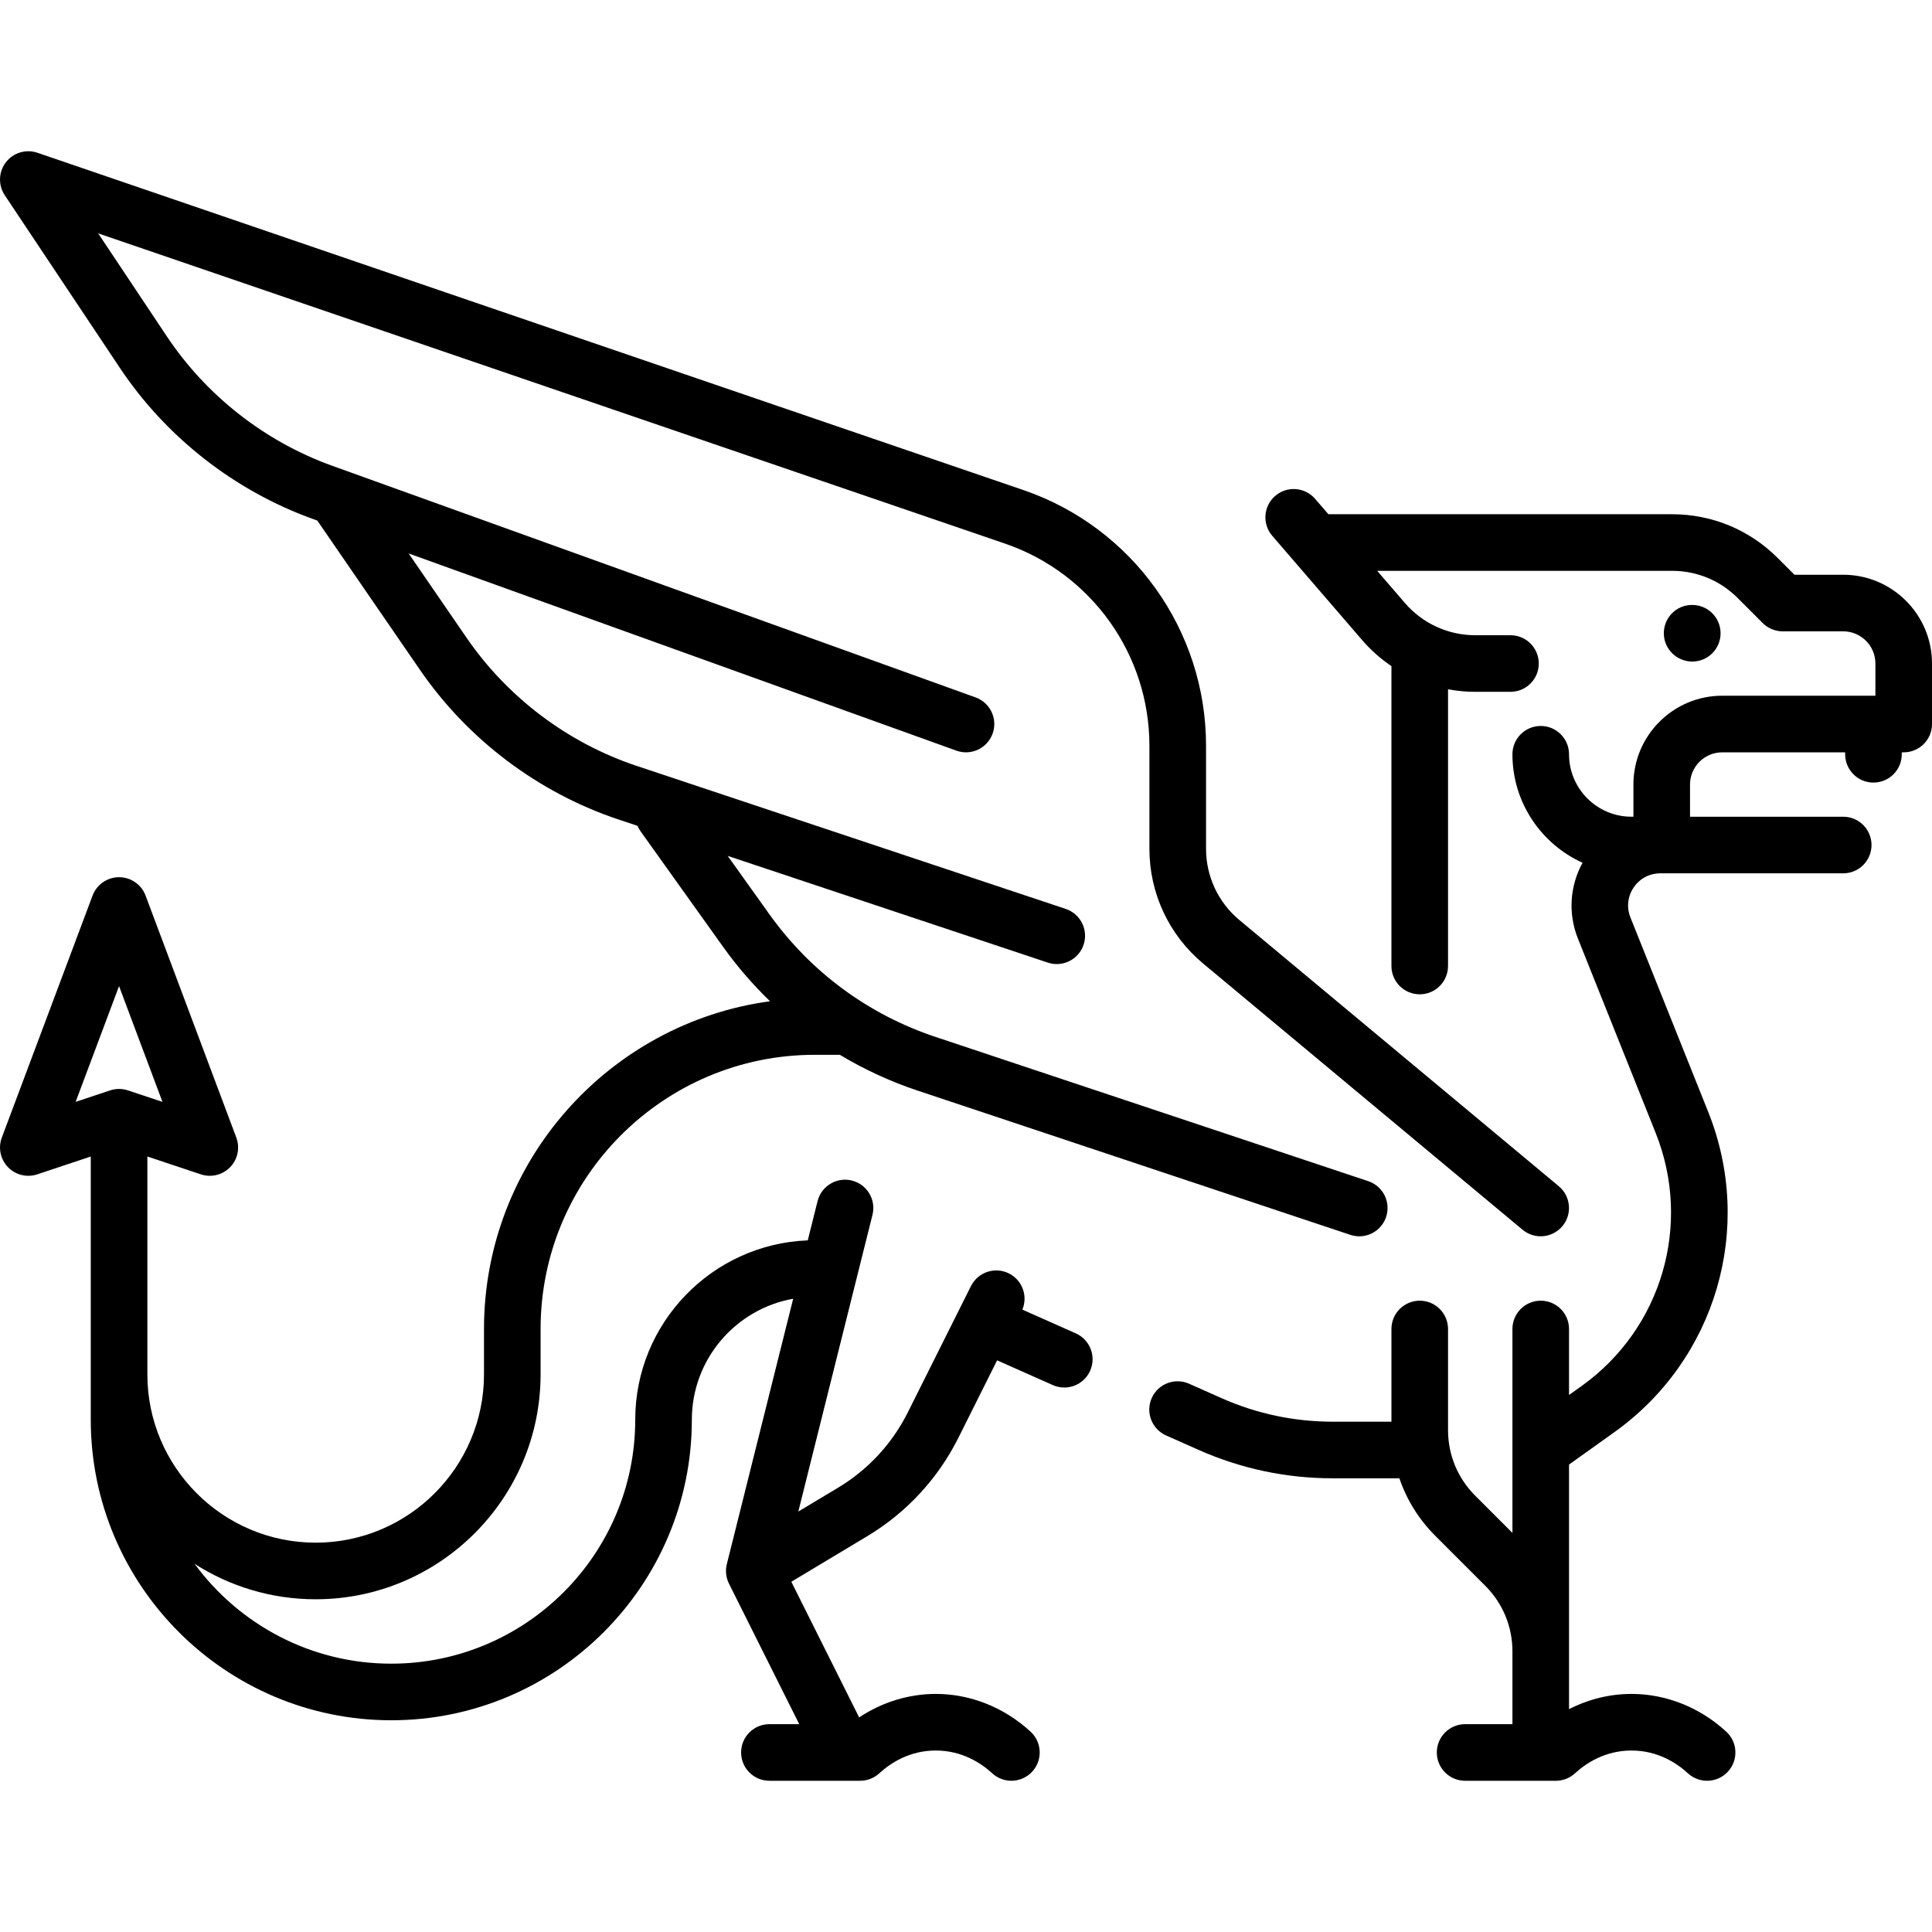 <?xml version="1.0" encoding="UTF-8"?>
<?xml-stylesheet type="text/css" href="../../css/style.css" ?>
<svg enable-background="new 0 0 512 512" version="1.1" viewBox="0 0 512 512" xml:space="preserve" xmlns="http://www.w3.org/2000/svg">
		<path d="m488.47 152.31h-12.926l-4.444-4.444c-7.473-7.473-17.409-11.588-27.977-11.588h-91.085l-3.515-4.077c-2.705-3.137-7.44-3.488-10.578-0.784-3.137 2.705-3.488 7.44-0.784 10.578l23.807 27.617c2.299 2.667 4.919 4.982 7.774 6.917v79.474c0 4.142 3.358 7.5 7.5 7.5s7.5-3.358 7.5-7.5v-73.333c2.354 0.435 4.759 0.671 7.193 0.671h9.356c4.142 0 7.5-3.358 7.5-7.5s-3.358-7.5-7.5-7.5h-9.356c-7.153 0-13.935-3.107-18.605-8.525l-7.361-8.539h78.154c6.562 0 12.73 2.555 17.37 7.195l6.641 6.641c1.406 1.406 3.314 2.197 5.303 2.197h16.032c4.705 0 8.532 3.828 8.532 8.532v8.532h-40.597c-12.976 0-23.532 10.557-23.532 23.532v8.532h-0.516c-9.125 0-16.548-7.424-16.548-16.548 0-4.142-3.358-7.5-7.5-7.5s-7.5 3.358-7.5 7.5c0 12.776 7.638 23.794 18.583 28.75-3.379 6.14-3.869 13.49-1.236 20.07l20.606 51.515c9.72 24.302 1.634 51.899-19.664 67.113l-3.289 2.349v-17.49c0-4.142-3.358-7.5-7.5-7.5s-7.5 3.358-7.5 7.5v54.039l-9.87-9.87c-4.64-4.64-7.195-10.809-7.195-17.37v-26.799c0-4.142-3.358-7.5-7.5-7.5s-7.5 3.358-7.5 7.5v24.564h-15.569c-10.232 0-20.161-2.107-29.511-6.262l-8.548-3.799c-3.784-1.682-8.217 0.022-9.899 3.807s0.022 8.218 3.808 9.9l8.548 3.799c11.28 5.013 23.258 7.555 35.603 7.555h17.674c1.925 5.664 5.129 10.857 9.483 15.211l13.282 13.281c4.64 4.64 7.195 10.809 7.195 17.37v19.299h-12.541c-4.142 0-7.5 3.358-7.5 7.5s3.358 7.5 7.5 7.5h24.048c1.876 0 3.684-0.703 5.067-1.971 3.01-2.758 8.051-6.045 14.974-6.045s11.963 3.288 14.973 6.045c1.439 1.319 3.255 1.971 5.065 1.971 2.029 0 4.052-0.819 5.531-2.433 2.799-3.054 2.592-7.798-0.462-10.596-7.027-6.44-15.944-9.987-25.107-9.987-5.749 0-11.399 1.401-16.548 4.032v-64.818l12.008-8.577c26.94-19.243 37.167-54.151 24.872-84.889l-20.606-51.515c-1.068-2.671-0.756-5.57 0.857-7.952 1.613-2.383 4.188-3.749 7.065-3.749h48.465c4.142 0 7.5-3.358 7.5-7.5s-3.358-7.5-7.5-7.5h-40.597v-8.532c0-4.705 3.828-8.532 8.532-8.532h32.581v0.516c0 4.142 3.358 7.5 7.5 7.5s7.5-3.358 7.5-7.5v-0.516h0.516c4.142 0 7.5-3.358 7.5-7.5v-16.032c0-12.976-10.556-23.532-23.532-23.532z"/>
		<path d="m448.47 160.32h-0.08c-4.142 0-7.46 3.358-7.46 7.5s3.398 7.5 7.54 7.5 7.5-3.358 7.5-7.5-3.358-7.5-7.5-7.5z"/>
		<path d="m413.11 314.37l-84.656-70.547c-5.617-4.681-8.839-11.559-8.839-18.871v-27.32c0-30.625-19.468-57.86-48.443-67.773l-261.24-89.372c-3.04-1.04-6.408-0.027-8.37 2.52-1.961 2.547-2.081 6.061-0.298 8.736l30.496 45.744c12.234 18.353 30.402 32.574 51.155 40.045l1.171 0.422 27.229 39.596c12.697 18.481 31.404 32.564 52.676 39.655l4.953 1.651c0.21 0.493 0.472 0.971 0.796 1.425l21.899 30.658c3.729 5.22 7.893 10.023 12.423 14.4-42.746 5.808-75.8 42.542-75.8 86.856v12.024c0 24.595-20.01 44.605-44.605 44.605s-44.605-20.01-44.605-44.605v-57.731l14.177 4.726c0.777 0.259 1.578 0.385 2.371 0.385 2.004 0 3.964-0.804 5.401-2.296 2.006-2.082 2.637-5.131 1.622-7.838l-24.048-64.129c-1.098-2.927-3.896-4.867-7.022-4.867s-5.925 1.939-7.022 4.867l-24.049 64.129c-1.015 2.707-0.384 5.756 1.622 7.838 2.005 2.082 5.03 2.825 7.772 1.911l14.177-4.726v69.756c0 43.917 35.729 79.645 79.646 79.645s79.645-35.729 79.645-79.645c0-16.011 11.612-29.351 26.854-32.066l-17.582 70.328c-0.435 1.737-0.233 3.572 0.568 5.173l18.621 37.243h-7.906c-4.142 0-7.5 3.358-7.5 7.5s3.358 7.5 7.5 7.5h24.048c1.876 0 3.684-0.703 5.067-1.97 3.01-2.758 8.051-6.046 14.974-6.046s11.964 3.288 14.974 6.046c1.44 1.319 3.255 1.97 5.065 1.97 2.029 0 4.053-0.819 5.532-2.433 2.798-3.054 2.591-7.798-0.463-10.597-7.028-6.44-15.945-9.986-25.107-9.986-7.185 0-14.217 2.182-20.307 6.228l-17.975-35.951 20.114-12.068c10.392-6.235 18.75-15.26 24.168-26.099l10.255-20.514 14.756 6.558c0.99 0.44 2.024 0.648 3.042 0.648 2.873 0 5.615-1.661 6.857-4.456 1.682-3.784-0.022-8.216-3.807-9.898l-14.156-6.292c1.507-3.608-0.011-7.815-3.561-9.59-3.705-1.852-8.21-0.351-10.062 3.354l-16.741 33.482c-4.142 8.283-10.528 15.18-18.47 19.945l-10.543 6.326 19.657-78.627c1.005-4.019-1.438-8.091-5.457-9.095-4.014-1.002-8.09 1.438-9.095 5.457l-2.6 10.398c-25.376 0.981-45.721 21.921-45.721 47.533 0 35.646-29 64.645-64.646 64.645-21.374 0-40.359-10.429-52.134-26.462 9.27 5.946 20.287 9.397 32.094 9.397 32.866 0 59.605-26.739 59.605-59.605v-12.024c0-40.066 32.596-72.661 72.661-72.661h6.644c6.461 3.876 13.368 7.076 20.66 9.507l114.62 38.205c0.787 0.262 1.586 0.387 2.373 0.387 3.14 0 6.066-1.988 7.114-5.13 1.31-3.93-0.814-8.177-4.744-9.487l-114.62-38.205c-17.9-5.967-33.159-17.236-44.125-32.59l-10.998-15.398 84.834 28.278c0.787 0.262 1.586 0.387 2.373 0.387 3.14 0 6.066-1.988 7.114-5.13 1.31-3.929-0.814-8.177-4.744-9.487l-113.69-37.896c-18.195-6.065-34.196-18.111-45.056-33.918l-15.379-22.385 145.16 52.259c3.898 1.404 8.194-0.619 9.597-4.516s-0.619-8.194-4.516-9.597l-170.55-61.4c-17.751-6.39-33.291-18.555-43.755-34.252l-18.214-27.321 240.29 82.205c22.908 7.837 38.299 29.369 38.299 53.58v27.32c0 11.776 5.189 22.855 14.236 30.395l84.656 70.547c1.402 1.168 3.104 1.739 4.797 1.739 2.149 0 4.282-0.919 5.766-2.699 2.652-3.182 2.222-7.911-0.96-10.563zm-381.56-25.787c-0.801 0-1.602 0.128-2.372 0.385l-9.134 3.045 11.506-30.682 11.506 30.682-9.134-3.045c-0.77-0.257-1.572-0.385-2.372-0.385z"/>
</svg>
